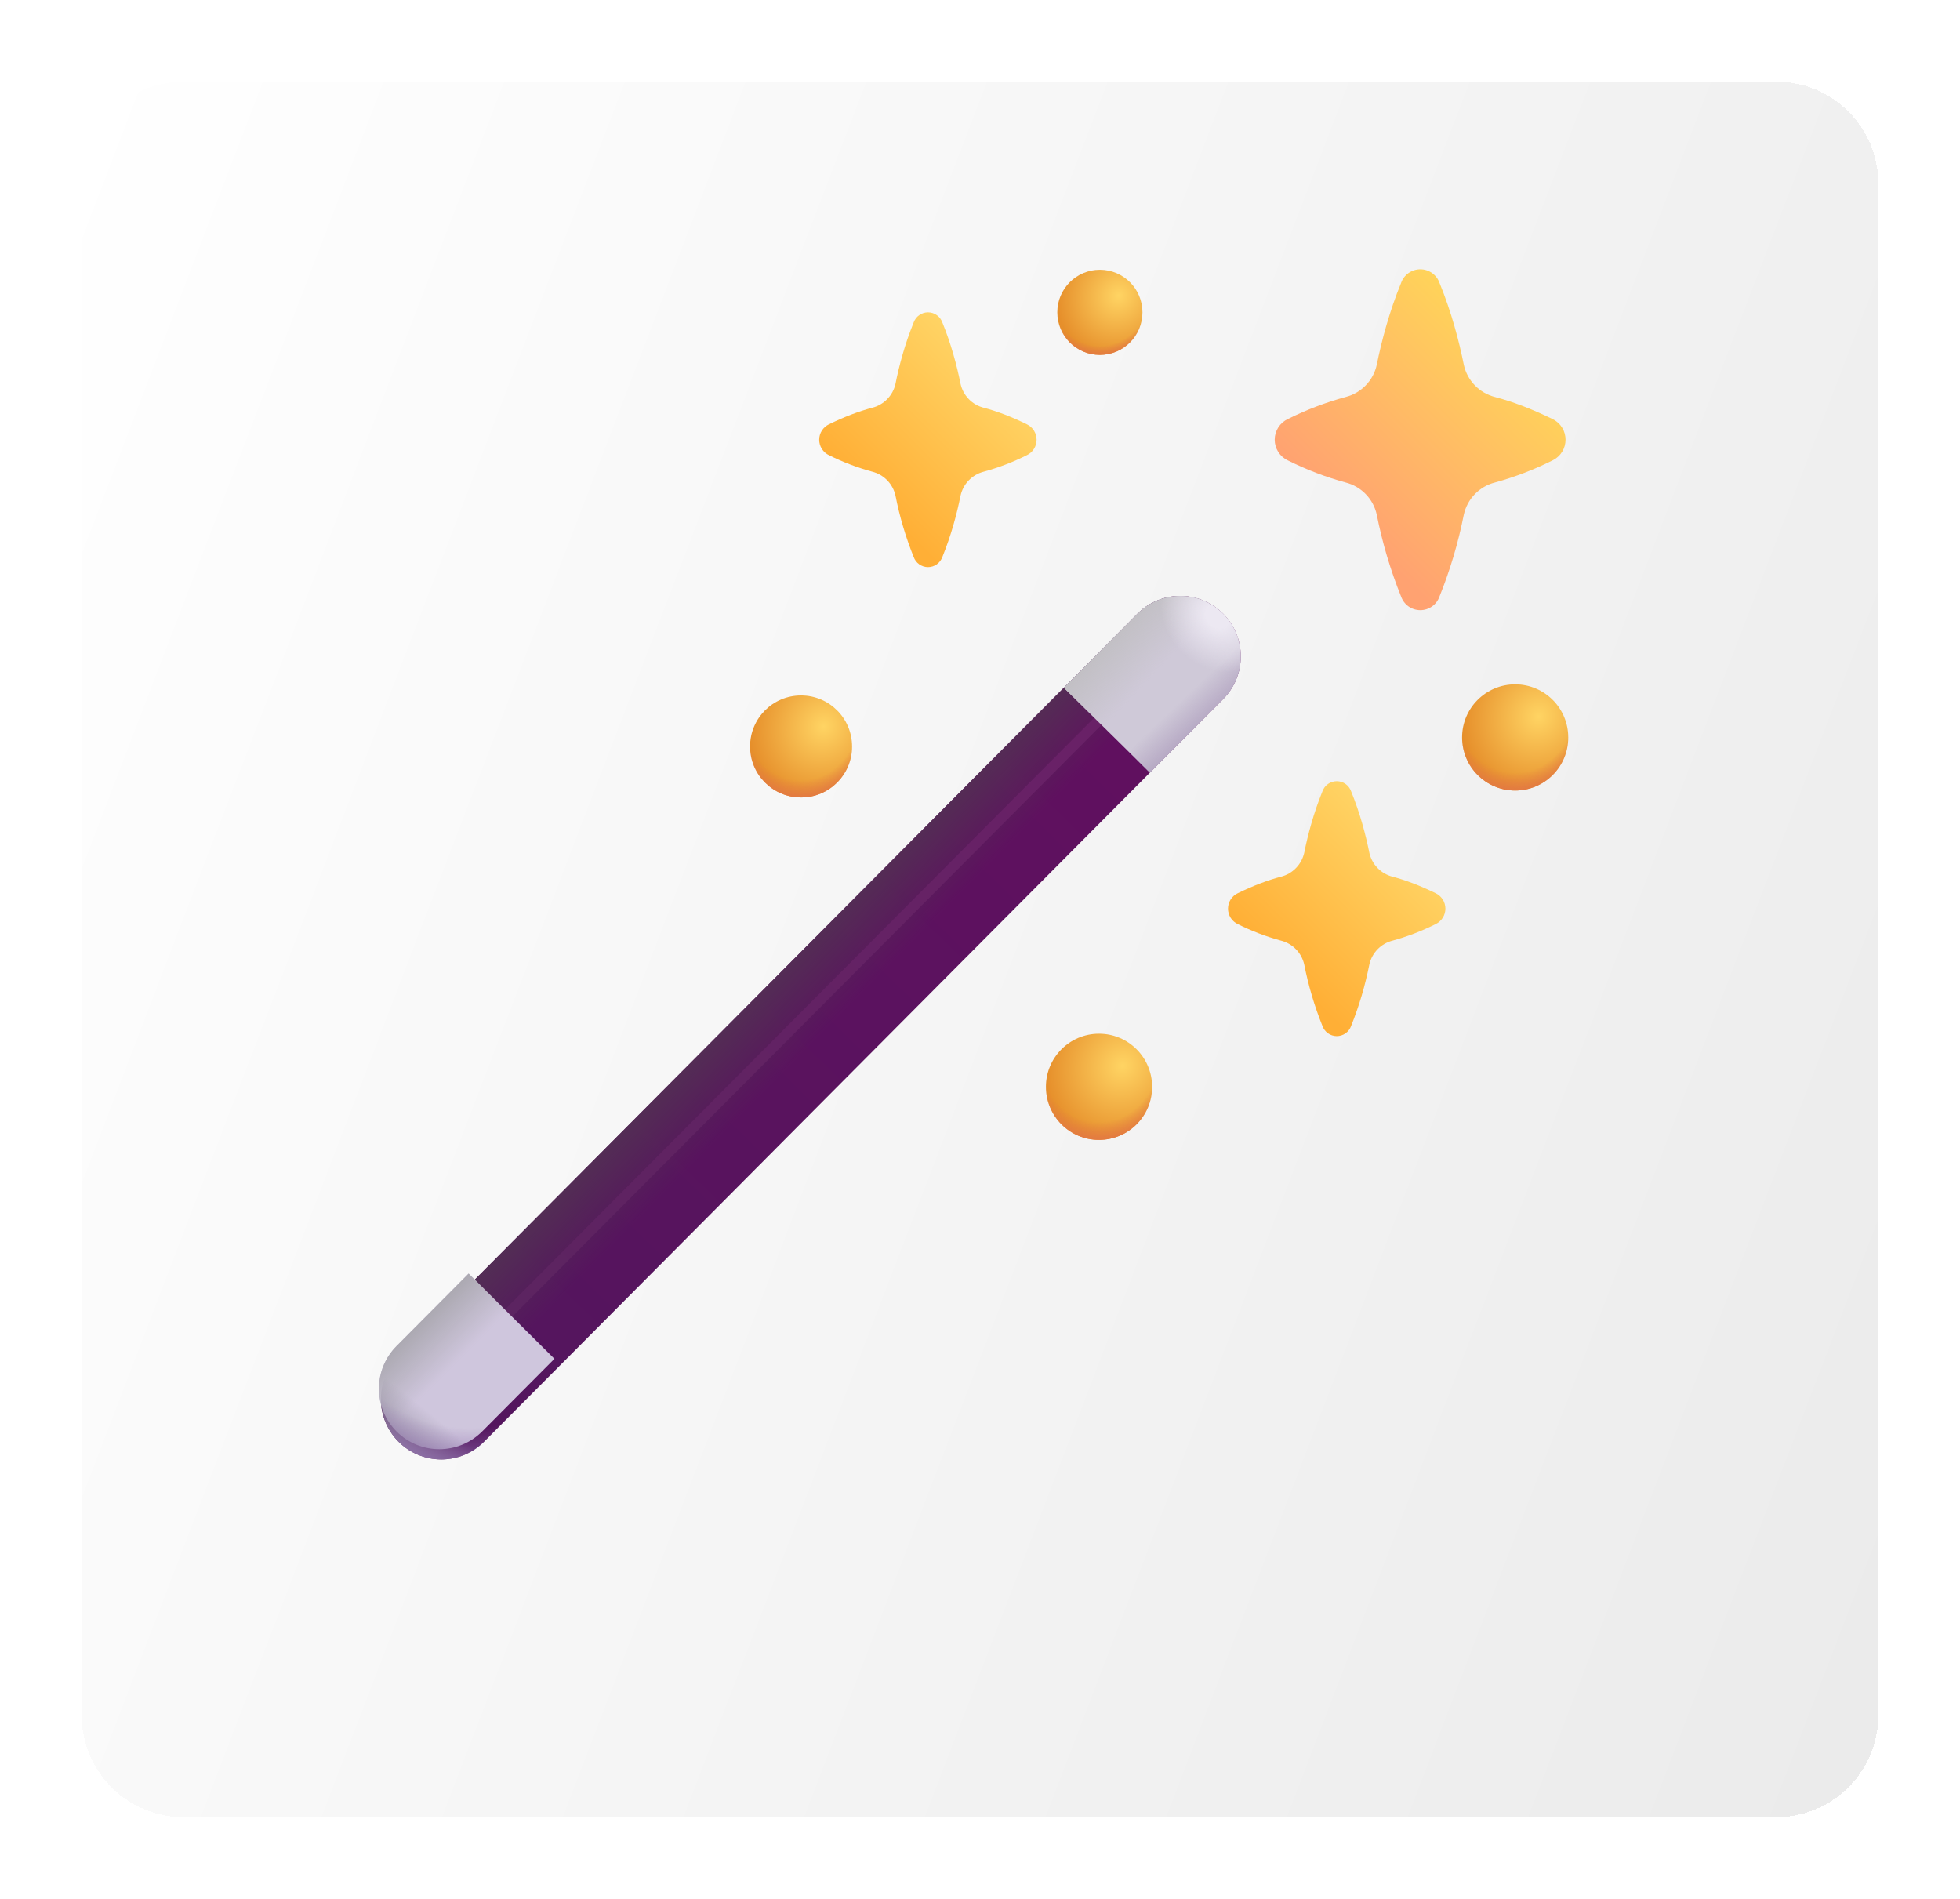<svg width="96" height="93" viewBox="0 0 96 93" fill="none" xmlns="http://www.w3.org/2000/svg">
<g filter="url(#filter0_bd_0_1)">
<path d="M4 5C4 2.239 6.239 0 9 0H87C89.761 0 92 2.239 92 5V80C92 82.761 89.761 85 87 85H9C6.239 85 4 82.761 4 80V5Z" fill="url(#paint0_linear_0_1)" fill-opacity="0.2" shape-rendering="crispEdges"/>
</g>
<path d="M23.715 70.605C23.161 71.161 22.409 71.475 21.623 71.477C20.838 71.479 20.084 71.169 19.527 70.615C18.971 70.061 18.657 69.309 18.655 68.523C18.653 67.738 18.963 66.984 19.517 66.427L55.712 30.059C56.266 29.502 57.018 29.189 57.803 29.186C58.589 29.185 59.343 29.495 59.899 30.049C60.456 30.602 60.77 31.355 60.772 32.14C60.774 32.925 60.464 33.679 59.91 34.236L23.715 70.605Z" fill="url(#paint1_linear_0_1)"/>
<path d="M23.715 70.605C23.161 71.161 22.409 71.475 21.623 71.477C20.838 71.479 20.084 71.169 19.527 70.615C18.971 70.061 18.657 69.309 18.655 68.523C18.653 67.738 18.963 66.984 19.517 66.427L55.712 30.059C56.266 29.502 57.018 29.189 57.803 29.186C58.589 29.185 59.343 29.495 59.899 30.049C60.456 30.602 60.77 31.355 60.772 32.14C60.774 32.925 60.464 33.679 59.91 34.236L23.715 70.605Z" fill="url(#paint2_linear_0_1)"/>
<g filter="url(#filter1_ii_0_1)">
<path fill-rule="evenodd" clip-rule="evenodd" d="M67.433 25.206C67.35 24.826 67.163 24.478 66.893 24.199C66.623 23.921 66.28 23.723 65.904 23.629C64.93 23.363 63.985 23.002 63.082 22.551C62.888 22.461 62.725 22.317 62.61 22.137C62.495 21.958 62.434 21.749 62.434 21.535C62.434 21.322 62.495 21.113 62.61 20.933C62.725 20.753 62.888 20.61 63.082 20.52C63.985 20.07 64.93 19.709 65.904 19.444C66.28 19.349 66.623 19.152 66.893 18.873C67.163 18.595 67.35 18.246 67.433 17.867C67.667 16.701 68.048 15.26 68.626 13.853C68.694 13.659 68.822 13.49 68.99 13.371C69.158 13.252 69.36 13.188 69.566 13.188C69.772 13.188 69.974 13.252 70.142 13.371C70.31 13.49 70.438 13.659 70.506 13.853C71.084 15.26 71.465 16.701 71.697 17.867C71.78 18.246 71.967 18.595 72.237 18.873C72.507 19.152 72.85 19.349 73.226 19.444C74.078 19.668 74.999 20.015 76.036 20.52C76.894 20.939 76.894 22.132 76.036 22.551C75.137 23.001 74.195 23.363 73.226 23.629C72.85 23.723 72.508 23.921 72.237 24.199C71.968 24.477 71.781 24.825 71.697 25.204C71.427 26.577 71.027 27.921 70.504 29.219C70.435 29.413 70.308 29.581 70.14 29.7C69.972 29.819 69.771 29.882 69.565 29.882C69.359 29.882 69.158 29.819 68.99 29.7C68.822 29.581 68.695 29.413 68.626 29.219C68.103 27.921 67.703 26.579 67.433 25.206Z" fill="url(#paint3_linear_0_1)"/>
</g>
<g filter="url(#filter2_ii_0_1)">
<path fill-rule="evenodd" clip-rule="evenodd" d="M43.861 24.278C43.799 23.994 43.659 23.733 43.457 23.525C43.255 23.317 42.998 23.169 42.716 23.099C41.989 22.901 41.282 22.632 40.608 22.295C40.463 22.228 40.341 22.121 40.255 21.986C40.169 21.852 40.124 21.696 40.124 21.536C40.124 21.377 40.169 21.221 40.255 21.087C40.341 20.952 40.463 20.845 40.608 20.777C41.384 20.401 42.077 20.139 42.716 19.971C42.998 19.901 43.254 19.754 43.456 19.546C43.659 19.338 43.799 19.078 43.861 18.795C44.033 17.922 44.32 16.848 44.751 15.792C44.803 15.647 44.898 15.521 45.023 15.433C45.149 15.344 45.3 15.296 45.453 15.296C45.608 15.296 45.758 15.344 45.883 15.433C46.009 15.521 46.104 15.647 46.156 15.792C46.587 16.845 46.872 17.922 47.046 18.795C47.108 19.078 47.248 19.338 47.45 19.546C47.652 19.754 47.908 19.901 48.189 19.971C48.828 20.139 49.514 20.398 50.289 20.777C50.433 20.845 50.556 20.952 50.641 21.087C50.727 21.221 50.772 21.377 50.772 21.536C50.772 21.696 50.727 21.852 50.641 21.986C50.556 22.121 50.433 22.228 50.289 22.295C49.617 22.632 48.914 22.901 48.189 23.099C47.907 23.17 47.651 23.318 47.449 23.526C47.247 23.734 47.108 23.995 47.046 24.278C46.872 25.151 46.587 26.225 46.156 27.279C46.104 27.424 46.009 27.549 45.883 27.638C45.758 27.727 45.608 27.775 45.453 27.775C45.3 27.775 45.149 27.727 45.023 27.638C44.898 27.549 44.803 27.424 44.751 27.279C44.361 26.309 44.063 25.304 43.861 24.278Z" fill="url(#paint4_linear_0_1)"/>
</g>
<g filter="url(#filter3_ii_0_1)">
<path fill-rule="evenodd" clip-rule="evenodd" d="M63.882 47.245C63.82 46.961 63.68 46.7 63.478 46.492C63.276 46.284 63.02 46.136 62.738 46.066C62.01 45.867 61.303 45.597 60.628 45.26C60.484 45.192 60.362 45.085 60.277 44.951C60.192 44.816 60.147 44.661 60.147 44.502C60.147 44.343 60.192 44.187 60.277 44.053C60.362 43.919 60.484 43.811 60.628 43.744C61.407 43.367 62.098 43.105 62.738 42.938C63.02 42.867 63.276 42.72 63.478 42.511C63.68 42.303 63.82 42.042 63.882 41.759C64.055 40.888 64.342 39.812 64.772 38.758C64.823 38.613 64.918 38.486 65.044 38.397C65.17 38.307 65.32 38.26 65.475 38.26C65.629 38.26 65.78 38.307 65.906 38.397C66.032 38.486 66.127 38.613 66.178 38.758C66.61 39.812 66.894 40.888 67.068 41.759C67.13 42.042 67.27 42.303 67.472 42.511C67.674 42.719 67.93 42.867 68.212 42.938C68.848 43.105 69.535 43.365 70.309 43.742C70.454 43.809 70.577 43.916 70.663 44.051C70.749 44.185 70.795 44.342 70.795 44.502C70.795 44.661 70.749 44.818 70.663 44.953C70.577 45.087 70.454 45.195 70.309 45.262C69.638 45.598 68.935 45.867 68.212 46.066C67.93 46.136 67.674 46.284 67.472 46.492C67.27 46.7 67.13 46.961 67.068 47.245C66.865 48.27 66.568 49.275 66.178 50.245C66.127 50.391 66.032 50.517 65.906 50.606C65.78 50.696 65.629 50.744 65.475 50.744C65.32 50.744 65.17 50.696 65.044 50.606C64.918 50.517 64.823 50.391 64.772 50.245C64.381 49.275 64.083 48.27 63.882 47.245Z" fill="url(#paint5_linear_0_1)"/>
</g>
<path d="M74.212 38.717C75.648 38.717 76.812 37.552 76.812 36.116C76.812 34.68 75.648 33.516 74.212 33.516C72.776 33.516 71.612 34.68 71.612 36.116C71.612 37.552 72.776 38.717 74.212 38.717Z" fill="url(#paint6_radial_0_1)"/>
<path d="M74.212 38.717C75.648 38.717 76.812 37.552 76.812 36.116C76.812 34.68 75.648 33.516 74.212 33.516C72.776 33.516 71.612 34.68 71.612 36.116C71.612 37.552 72.776 38.717 74.212 38.717Z" fill="url(#paint7_radial_0_1)"/>
<path d="M53.829 55.827C55.266 55.827 56.43 54.663 56.43 53.226C56.43 51.79 55.266 50.626 53.829 50.626C52.393 50.626 51.229 51.79 51.229 53.226C51.229 54.663 52.393 55.827 53.829 55.827Z" fill="url(#paint8_radial_0_1)"/>
<path d="M53.829 55.827C55.266 55.827 56.43 54.663 56.43 53.226C56.43 51.79 55.266 50.626 53.829 50.626C52.393 50.626 51.229 51.79 51.229 53.226C51.229 54.663 52.393 55.827 53.829 55.827Z" fill="url(#paint9_radial_0_1)"/>
<path d="M39.236 39.056C40.615 39.056 41.734 37.938 41.734 36.558C41.734 35.178 40.615 34.06 39.236 34.06C37.856 34.06 36.738 35.178 36.738 36.558C36.738 37.938 37.856 39.056 39.236 39.056Z" fill="url(#paint10_radial_0_1)"/>
<path d="M39.236 39.056C40.615 39.056 41.734 37.938 41.734 36.558C41.734 35.178 40.615 34.06 39.236 34.06C37.856 34.06 36.738 35.178 36.738 36.558C36.738 37.938 37.856 39.056 39.236 39.056Z" fill="url(#paint11_radial_0_1)"/>
<path d="M53.871 17.381C55.023 17.381 55.957 16.448 55.957 15.296C55.957 14.144 55.023 13.211 53.871 13.211C52.719 13.211 51.786 14.144 51.786 15.296C51.786 16.448 52.719 17.381 53.871 17.381Z" fill="url(#paint12_radial_0_1)"/>
<path d="M53.871 17.381C55.023 17.381 55.957 16.448 55.957 15.296C55.957 14.144 55.023 13.211 53.871 13.211C52.719 13.211 51.786 14.144 51.786 15.296C51.786 16.448 52.719 17.381 53.871 17.381Z" fill="url(#paint13_radial_0_1)"/>
<g filter="url(#filter4_f_0_1)">
<path d="M54.468 34.628L22.735 66.494" stroke="url(#paint14_linear_0_1)" stroke-width="0.5"/>
</g>
<path d="M52.106 33.683L55.712 30.059C56.266 29.502 57.018 29.189 57.803 29.186C58.589 29.185 59.343 29.495 59.899 30.049C60.456 30.602 60.77 31.355 60.772 32.14C60.774 32.925 60.464 33.679 59.91 34.236L56.321 37.842L52.106 33.683Z" fill="#CFC9D8"/>
<path d="M52.106 33.683L55.712 30.059C56.266 29.502 57.018 29.189 57.803 29.186C58.589 29.185 59.343 29.495 59.899 30.049C60.456 30.602 60.77 31.355 60.772 32.14C60.774 32.925 60.464 33.679 59.91 34.236L56.321 37.842L52.106 33.683Z" fill="url(#paint15_linear_0_1)"/>
<path d="M52.106 33.683L55.712 30.059C56.266 29.502 57.018 29.189 57.803 29.186C58.589 29.185 59.343 29.495 59.899 30.049C60.456 30.602 60.77 31.355 60.772 32.14C60.774 32.925 60.464 33.679 59.91 34.236L56.321 37.842L52.106 33.683Z" fill="url(#paint16_linear_0_1)"/>
<path d="M52.106 33.683L55.712 30.059C56.266 29.502 57.018 29.189 57.803 29.186C58.589 29.185 59.343 29.495 59.899 30.049C60.456 30.602 60.77 31.355 60.772 32.14C60.774 32.925 60.464 33.679 59.91 34.236L56.321 37.842L52.106 33.683Z" fill="url(#paint17_radial_0_1)"/>
<g filter="url(#filter5_i_0_1)">
<path d="M19.523 70.609C20.681 71.766 22.559 71.764 23.717 70.605L27.256 67.049L23.053 62.874L19.519 66.427C18.966 66.983 18.656 67.735 18.657 68.519C18.658 69.303 18.969 70.054 19.523 70.609Z" fill="#CFC6DD"/>
<path d="M19.523 70.609C20.681 71.766 22.559 71.764 23.717 70.605L27.256 67.049L23.053 62.874L19.519 66.427C18.966 66.983 18.656 67.735 18.657 68.519C18.658 69.303 18.969 70.054 19.523 70.609Z" fill="url(#paint18_linear_0_1)"/>
</g>
<path d="M19.523 70.609C20.681 71.766 22.559 71.764 23.717 70.605L27.256 67.049L23.053 62.874L19.519 66.427C18.966 66.983 18.656 67.735 18.657 68.519C18.658 69.303 18.969 70.054 19.523 70.609Z" fill="url(#paint19_linear_0_1)"/>
<path d="M19.523 70.609C20.681 71.766 22.559 71.764 23.717 70.605L27.256 67.049L23.053 62.874L19.519 66.427C18.966 66.983 18.656 67.735 18.657 68.519C18.658 69.303 18.969 70.054 19.523 70.609Z" fill="url(#paint20_radial_0_1)"/>
<defs>
<filter id="filter0_bd_0_1" x="0" y="-4" width="96" height="97" filterUnits="userSpaceOnUse" color-interpolation-filters="sRGB">
<feFlood flood-opacity="0" result="BackgroundImageFix"/>
<feGaussianBlur in="BackgroundImageFix" stdDeviation="2"/>
<feComposite in2="SourceAlpha" operator="in" result="effect1_backgroundBlur_0_1"/>
<feColorMatrix in="SourceAlpha" type="matrix" values="0 0 0 0 0 0 0 0 0 0 0 0 0 0 0 0 0 0 127 0" result="hardAlpha"/>
<feOffset dy="4"/>
<feGaussianBlur stdDeviation="2"/>
<feComposite in2="hardAlpha" operator="out"/>
<feColorMatrix type="matrix" values="0 0 0 0 0 0 0 0 0 0 0 0 0 0 0 0 0 0 0.3 0"/>
<feBlend mode="normal" in2="effect1_backgroundBlur_0_1" result="effect2_dropShadow_0_1"/>
<feBlend mode="normal" in="SourceGraphic" in2="effect2_dropShadow_0_1" result="shape"/>
</filter>
<filter id="filter1_ii_0_1" x="62.284" y="13.038" width="14.545" height="16.995" filterUnits="userSpaceOnUse" color-interpolation-filters="sRGB">
<feFlood flood-opacity="0" result="BackgroundImageFix"/>
<feBlend mode="normal" in="SourceGraphic" in2="BackgroundImageFix" result="shape"/>
<feColorMatrix in="SourceAlpha" type="matrix" values="0 0 0 0 0 0 0 0 0 0 0 0 0 0 0 0 0 0 127 0" result="hardAlpha"/>
<feOffset dx="0.15" dy="-0.15"/>
<feGaussianBlur stdDeviation="0.375"/>
<feComposite in2="hardAlpha" operator="arithmetic" k2="-1" k3="1"/>
<feColorMatrix type="matrix" values="0 0 0 0 0.949 0 0 0 0 0.514 0 0 0 0 0.392 0 0 0 1 0"/>
<feBlend mode="normal" in2="shape" result="effect1_innerShadow_0_1"/>
<feColorMatrix in="SourceAlpha" type="matrix" values="0 0 0 0 0 0 0 0 0 0 0 0 0 0 0 0 0 0 127 0" result="hardAlpha"/>
<feOffset dx="-0.15" dy="0.15"/>
<feGaussianBlur stdDeviation="0.3"/>
<feComposite in2="hardAlpha" operator="arithmetic" k2="-1" k3="1"/>
<feColorMatrix type="matrix" values="0 0 0 0 1 0 0 0 0 0.824 0 0 0 0 0.408 0 0 0 1 0"/>
<feBlend mode="normal" in2="effect1_innerShadow_0_1" result="effect2_innerShadow_0_1"/>
</filter>
<filter id="filter2_ii_0_1" x="39.974" y="15.146" width="10.948" height="12.778" filterUnits="userSpaceOnUse" color-interpolation-filters="sRGB">
<feFlood flood-opacity="0" result="BackgroundImageFix"/>
<feBlend mode="normal" in="SourceGraphic" in2="BackgroundImageFix" result="shape"/>
<feColorMatrix in="SourceAlpha" type="matrix" values="0 0 0 0 0 0 0 0 0 0 0 0 0 0 0 0 0 0 127 0" result="hardAlpha"/>
<feOffset dx="0.15" dy="-0.15"/>
<feGaussianBlur stdDeviation="0.375"/>
<feComposite in2="hardAlpha" operator="arithmetic" k2="-1" k3="1"/>
<feColorMatrix type="matrix" values="0 0 0 0 0.949 0 0 0 0 0.514 0 0 0 0 0.392 0 0 0 1 0"/>
<feBlend mode="normal" in2="shape" result="effect1_innerShadow_0_1"/>
<feColorMatrix in="SourceAlpha" type="matrix" values="0 0 0 0 0 0 0 0 0 0 0 0 0 0 0 0 0 0 127 0" result="hardAlpha"/>
<feOffset dx="-0.15" dy="0.15"/>
<feGaussianBlur stdDeviation="0.3"/>
<feComposite in2="hardAlpha" operator="arithmetic" k2="-1" k3="1"/>
<feColorMatrix type="matrix" values="0 0 0 0 1 0 0 0 0 0.824 0 0 0 0 0.408 0 0 0 1 0"/>
<feBlend mode="normal" in2="effect1_innerShadow_0_1" result="effect2_innerShadow_0_1"/>
</filter>
<filter id="filter3_ii_0_1" x="59.997" y="38.109" width="10.948" height="12.784" filterUnits="userSpaceOnUse" color-interpolation-filters="sRGB">
<feFlood flood-opacity="0" result="BackgroundImageFix"/>
<feBlend mode="normal" in="SourceGraphic" in2="BackgroundImageFix" result="shape"/>
<feColorMatrix in="SourceAlpha" type="matrix" values="0 0 0 0 0 0 0 0 0 0 0 0 0 0 0 0 0 0 127 0" result="hardAlpha"/>
<feOffset dx="0.15" dy="-0.15"/>
<feGaussianBlur stdDeviation="0.375"/>
<feComposite in2="hardAlpha" operator="arithmetic" k2="-1" k3="1"/>
<feColorMatrix type="matrix" values="0 0 0 0 0.949 0 0 0 0 0.514 0 0 0 0 0.392 0 0 0 1 0"/>
<feBlend mode="normal" in2="shape" result="effect1_innerShadow_0_1"/>
<feColorMatrix in="SourceAlpha" type="matrix" values="0 0 0 0 0 0 0 0 0 0 0 0 0 0 0 0 0 0 127 0" result="hardAlpha"/>
<feOffset dx="-0.15" dy="0.15"/>
<feGaussianBlur stdDeviation="0.3"/>
<feComposite in2="hardAlpha" operator="arithmetic" k2="-1" k3="1"/>
<feColorMatrix type="matrix" values="0 0 0 0 1 0 0 0 0 0.824 0 0 0 0 0.408 0 0 0 1 0"/>
<feBlend mode="normal" in2="effect1_innerShadow_0_1" result="effect2_innerShadow_0_1"/>
</filter>
<filter id="filter4_f_0_1" x="22.058" y="33.951" width="33.087" height="33.22" filterUnits="userSpaceOnUse" color-interpolation-filters="sRGB">
<feFlood flood-opacity="0" result="BackgroundImageFix"/>
<feBlend mode="normal" in="SourceGraphic" in2="BackgroundImageFix" result="shape"/>
<feGaussianBlur stdDeviation="0.25" result="effect1_foregroundBlur_0_1"/>
</filter>
<filter id="filter5_i_0_1" x="18.557" y="62.374" width="8.699" height="9.101" filterUnits="userSpaceOnUse" color-interpolation-filters="sRGB">
<feFlood flood-opacity="0" result="BackgroundImageFix"/>
<feBlend mode="normal" in="SourceGraphic" in2="BackgroundImageFix" result="shape"/>
<feColorMatrix in="SourceAlpha" type="matrix" values="0 0 0 0 0 0 0 0 0 0 0 0 0 0 0 0 0 0 127 0" result="hardAlpha"/>
<feOffset dx="-0.1" dy="-0.5"/>
<feGaussianBlur stdDeviation="0.5"/>
<feComposite in2="hardAlpha" operator="arithmetic" k2="-1" k3="1"/>
<feColorMatrix type="matrix" values="0 0 0 0 0.698 0 0 0 0 0.62 0 0 0 0 0.792 0 0 0 1 0"/>
<feBlend mode="normal" in2="shape" result="effect1_innerShadow_0_1"/>
</filter>
<linearGradient id="paint0_linear_0_1" x1="4" y1="0" x2="109.135" y2="40.329" gradientUnits="userSpaceOnUse">
<stop stop-color="white"/>
<stop offset="1" stop-color="#999999"/>
</linearGradient>
<linearGradient id="paint1_linear_0_1" x1="54.271" y1="36.263" x2="24.829" y2="66.361" gradientUnits="userSpaceOnUse">
<stop stop-color="#60105F"/>
<stop offset="1" stop-color="#54155E"/>
</linearGradient>
<linearGradient id="paint2_linear_0_1" x1="25.516" y1="59.392" x2="28.591" y2="62.435" gradientUnits="userSpaceOnUse">
<stop stop-color="#523253"/>
<stop offset="1" stop-color="#523253" stop-opacity="0"/>
</linearGradient>
<linearGradient id="paint3_linear_0_1" x1="74.679" y1="17.61" x2="66.379" y2="25.916" gradientUnits="userSpaceOnUse">
<stop stop-color="#FFD459"/>
<stop offset="1" stop-color="#FFA271"/>
</linearGradient>
<linearGradient id="paint4_linear_0_1" x1="49.276" y1="18.6" x2="43.072" y2="24.81" gradientUnits="userSpaceOnUse">
<stop stop-color="#FFD465"/>
<stop offset="1" stop-color="#FFAF36"/>
</linearGradient>
<linearGradient id="paint5_linear_0_1" x1="69.296" y1="41.566" x2="63.092" y2="47.776" gradientUnits="userSpaceOnUse">
<stop stop-color="#FFD465"/>
<stop offset="1" stop-color="#FFAF36"/>
</linearGradient>
<radialGradient id="paint6_radial_0_1" cx="0" cy="0" r="1" gradientUnits="userSpaceOnUse" gradientTransform="translate(75.364 35.094) rotate(127.823) scale(3.925 3.671)">
<stop stop-color="#FFD463"/>
<stop offset="1" stop-color="#E68F2B"/>
</radialGradient>
<radialGradient id="paint7_radial_0_1" cx="0" cy="0" r="1" gradientUnits="userSpaceOnUse" gradientTransform="translate(74.212 34.399) rotate(90) scale(4.317 3.764)">
<stop offset="0.797" stop-color="#E37A42" stop-opacity="0"/>
<stop offset="1" stop-color="#E37A42"/>
</radialGradient>
<radialGradient id="paint8_radial_0_1" cx="0" cy="0" r="1" gradientUnits="userSpaceOnUse" gradientTransform="translate(54.983 52.203) rotate(127.823) scale(3.925 3.671)">
<stop stop-color="#FFD463"/>
<stop offset="1" stop-color="#E68F2B"/>
</radialGradient>
<radialGradient id="paint9_radial_0_1" cx="0" cy="0" r="1" gradientUnits="userSpaceOnUse" gradientTransform="translate(53.829 51.51) rotate(90) scale(4.317 3.764)">
<stop offset="0.797" stop-color="#E37A42" stop-opacity="0"/>
<stop offset="1" stop-color="#E37A42"/>
</radialGradient>
<radialGradient id="paint10_radial_0_1" cx="0" cy="0" r="1" gradientUnits="userSpaceOnUse" gradientTransform="translate(40.342 35.577) rotate(127.823) scale(3.771 3.527)">
<stop stop-color="#FFD463"/>
<stop offset="1" stop-color="#E68F2B"/>
</radialGradient>
<radialGradient id="paint11_radial_0_1" cx="0" cy="0" r="1" gradientUnits="userSpaceOnUse" gradientTransform="translate(39.236 34.908) rotate(90) scale(4.148 3.616)">
<stop offset="0.797" stop-color="#E37A42" stop-opacity="0"/>
<stop offset="1" stop-color="#E37A42"/>
</radialGradient>
<radialGradient id="paint12_radial_0_1" cx="0" cy="0" r="1" gradientUnits="userSpaceOnUse" gradientTransform="translate(54.795 14.475) rotate(127.823) scale(3.148 2.944)">
<stop stop-color="#FFD463"/>
<stop offset="1" stop-color="#E68F2B"/>
</radialGradient>
<radialGradient id="paint13_radial_0_1" cx="0" cy="0" r="1" gradientUnits="userSpaceOnUse" gradientTransform="translate(53.871 13.92) rotate(90) scale(3.462 3.018)">
<stop offset="0.869" stop-color="#E37A42" stop-opacity="0"/>
<stop offset="1" stop-color="#E37A42"/>
</radialGradient>
<linearGradient id="paint14_linear_0_1" x1="52.833" y1="36.918" x2="22.735" y2="66.492" gradientUnits="userSpaceOnUse">
<stop stop-color="#692167"/>
<stop offset="1" stop-color="#5B2460"/>
</linearGradient>
<linearGradient id="paint15_linear_0_1" x1="53.461" y1="32.075" x2="55.559" y2="34.06" gradientUnits="userSpaceOnUse">
<stop stop-color="#C1BFC3"/>
<stop offset="1" stop-color="#C1BFC3" stop-opacity="0"/>
</linearGradient>
<linearGradient id="paint16_linear_0_1" x1="58.852" y1="35.97" x2="57.544" y2="34.596" gradientUnits="userSpaceOnUse">
<stop stop-color="#B0A1BF"/>
<stop offset="1" stop-color="#B0A1BF" stop-opacity="0"/>
</linearGradient>
<radialGradient id="paint17_radial_0_1" cx="0" cy="0" r="1" gradientUnits="userSpaceOnUse" gradientTransform="translate(59.637 30.178) rotate(133.939) scale(2.499 3.019)">
<stop offset="0.21" stop-color="#ECE8F2"/>
<stop offset="1" stop-color="#ECE8F2" stop-opacity="0"/>
</radialGradient>
<linearGradient id="paint18_linear_0_1" x1="20.874" y1="64.662" x2="22.955" y2="66.742" gradientUnits="userSpaceOnUse">
<stop stop-color="#A8A6AD"/>
<stop offset="1" stop-color="#A8A6AD" stop-opacity="0"/>
</linearGradient>
<linearGradient id="paint19_linear_0_1" x1="19.463" y1="71.268" x2="21.1" y2="69.239" gradientUnits="userSpaceOnUse">
<stop stop-color="#968FA1"/>
<stop offset="1" stop-color="#968FA1" stop-opacity="0"/>
</linearGradient>
<radialGradient id="paint20_radial_0_1" cx="0" cy="0" r="1" gradientUnits="userSpaceOnUse" gradientTransform="translate(22.955 63.22) rotate(98.473) scale(10.154 10.366)">
<stop offset="0.661" stop-color="#8F6EAF" stop-opacity="0"/>
<stop offset="0.918" stop-color="#8F6EAF"/>
</radialGradient>
</defs>
</svg>
